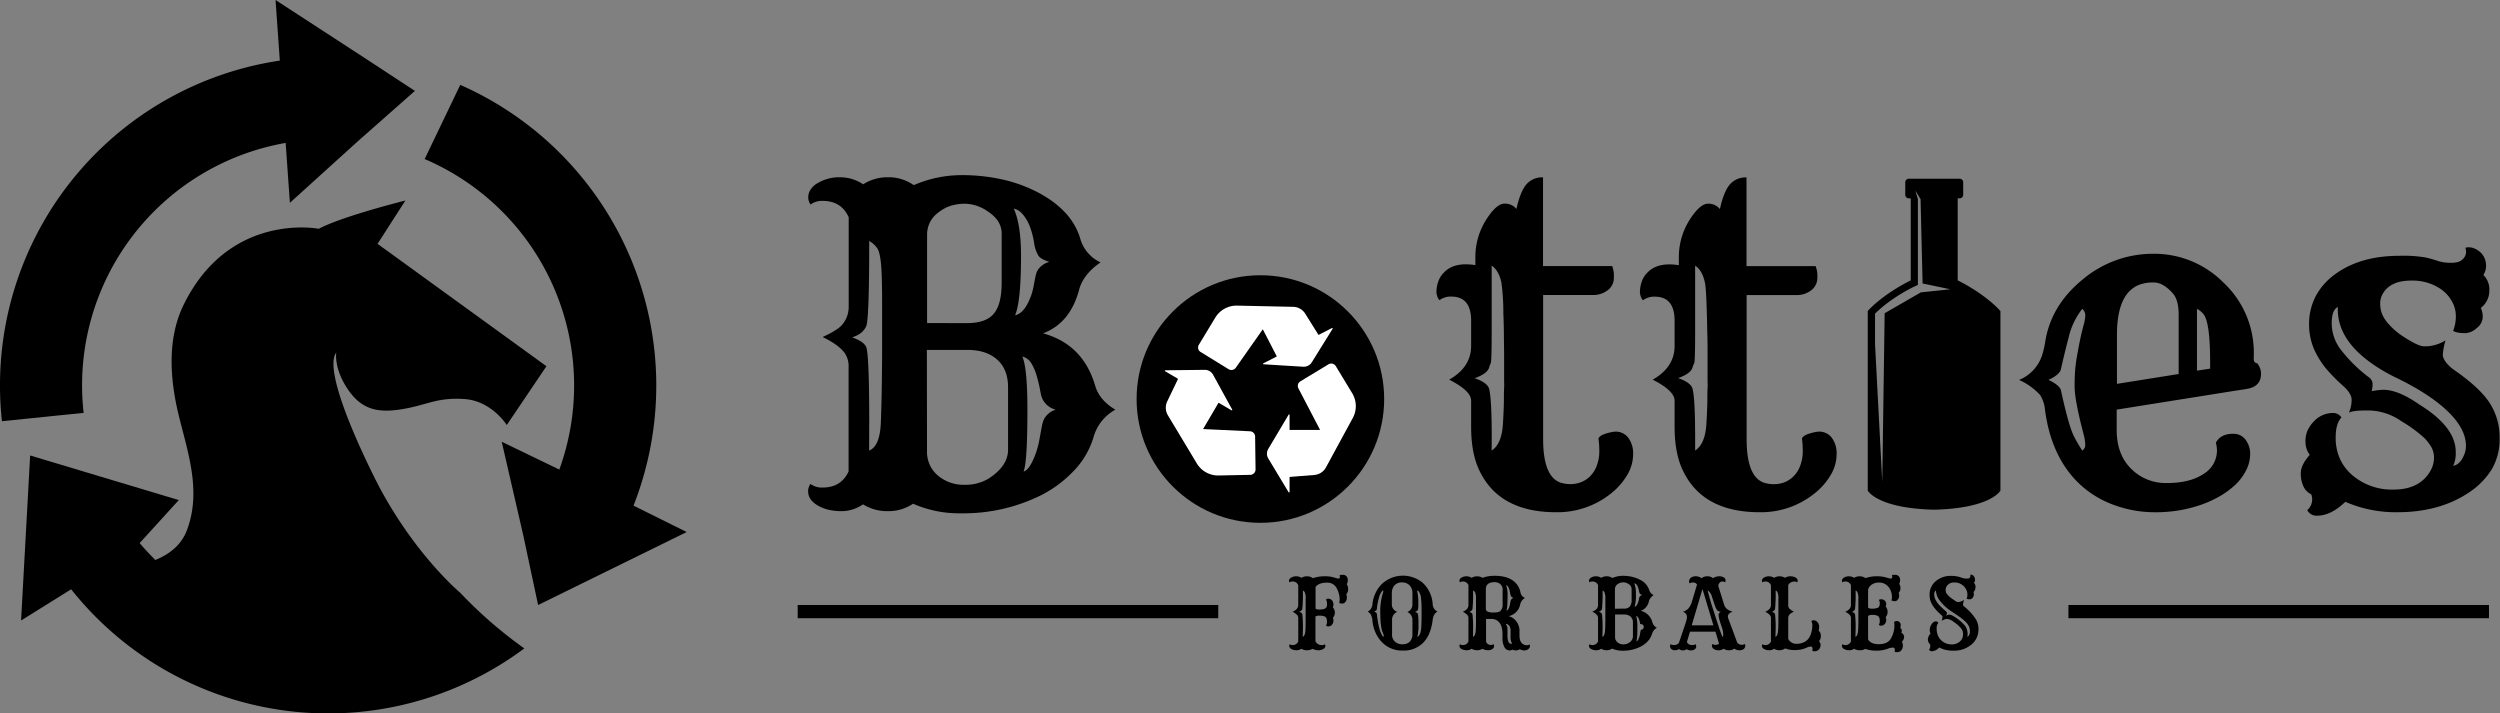 <svg id="Layer_1" data-name="Layer 1" xmlns="http://www.w3.org/2000/svg" viewBox="0 0 930.25 265.46"><rect x="0" y="0" width="930.25" height="265.46" fill="#808080" stroke="none"/><defs><style>.cls-1{fill:#fff;}</style></defs><title>Design</title><path d="M290.39,565.24,256,582.13l-20.89,10.26-5.54-26-8-34.75L243,542a91.63,91.63,0,0,0-50.1-115.55l13.24-27.6a122.24,122.24,0,0,1,64.47,156.57Z" transform="translate(-34.88 -367.27)"/><path d="M189.27,401.09l-21.12,18.64-25.4,23-1.58-22.28A91.55,91.55,0,0,0,66,520.9L35.61,524a118.25,118.25,0,0,1-.73-13.37A122.1,122.1,0,0,1,139,389.82l-1.59-22.55,33.82,22Z" transform="translate(-34.88 -367.27)"/><path d="M206.12,587.83S189.7,574.15,176,548.45c0,0-22-41.9-16-50,0,0-1,5.76,4.24,13.57s11.37,9,20.53,7.46,12.72-4.41,22.9-3.73,15.78,9.67,15.78,9.67l14.76-21.88L175.37,458l10.35-16.11s-23.24,5.76-32.23,10.51c0,0-33.25-6.53-50.3,28.33-6.19,12.66-5.06,27.76-1.81,41.07,3.44,14,8.44,28.09,3.16,42.48-2.08,5.69-6.38,9.1-11.85,11.36-2-2-4-4.1-5.84-6.3l14.56-16L72,544.52,46.1,536.75l-1.23,22.32-2.15,39.09,18.64-11.62a122.12,122.12,0,0,0,168.62,22A161.88,161.88,0,0,1,206.12,587.83Z" transform="translate(-34.88 -367.27)"/><rect x="296.82" y="225.12" width="156.49" height="4.92"/><rect x="769.66" y="225.12" width="156.49" height="4.92"/><path d="M763.34,471.6V441.07h.73a1.31,1.31,0,0,0,1.31-1.31v-4.68a1.31,1.31,0,0,0-1.31-1.31H745.14a1.31,1.31,0,0,0-1.31,1.31v4.68a1.31,1.31,0,0,0,1.31,1.31h.73V471.6s-9.67,4.58-16,11.37v66.84s3.38,6.58,24.6,7.12h.17c21.22-.54,24.6-7.12,24.6-7.12V483C773,476.18,763.34,471.6,763.34,471.6Zm-13.7,4.46-13.48,7.76-.89,62.72-2.69-51.19V484c5.85-5.91,14.34-10,14.43-10l1.52-.73V441.36l-.95-3.15,1.94,3.15.76,31.39,10.31,2.16Z" transform="translate(-34.88 -367.27)"/><circle cx="468.99" cy="148.48" r="46.06"/><path class="cls-1" d="M514.73,544.74v5.59a.2.2,0,0,1-.36.1l-7.56-12.55a3.5,3.5,0,0,1,0-3.59l7.56-12.71a.19.19,0,0,1,.36.1v5.58h11.36L518,511.75a2,2,0,0,1,.72-2.57l10.51-6.36a2,2,0,0,1,2.68.65L538,513.53a9.25,9.25,0,0,1,.25,9.28l-9.95,18.32A5.41,5.41,0,0,1,524,544Z" transform="translate(-34.88 -367.27)"/><path class="cls-1" d="M525.5,491.9l5-2.56a.19.19,0,0,1,.25.27L523,502.07a3.5,3.5,0,0,1-3.18,1.66l-14.76-.91a.19.19,0,0,1-.08-.36l5-2.56-5.21-10.1L494.7,504.13a2,2,0,0,1-2.62.54l-10.46-6.43a1.94,1.94,0,0,1-.65-2.67l6.11-10.11a9.28,9.28,0,0,1,8.14-4.47l20.84.45a5.43,5.43,0,0,1,4.5,2.56Z" transform="translate(-34.88 -367.27)"/><path class="cls-1" d="M473.24,508.24l-4.82-2.84a.19.19,0,0,1,.09-.35l14.65-.16a3.49,3.49,0,0,1,3.1,1.8l7.13,13a.19.19,0,0,1-.26.26l-4.82-2.83-5.76,9.8,17.5.83a2,2,0,0,1,1.86,1.93l.16,12.28a2,2,0,0,1-1.91,2l-11.82.24a9.26,9.26,0,0,1-8.12-4.48L469.45,521.8a5.45,5.45,0,0,1-.24-5.17Z" transform="translate(-34.88 -367.27)"/><path d="M365.28,557.47a17,17,0,0,1-9.26-2.53,14.28,14.28,0,0,1-7.48,2.53,22.16,22.16,0,0,1-5.66-.59,14.42,14.42,0,0,1-3.88-1.62q-3.4-2.06-3.41-5.15a4.51,4.51,0,0,1,.88-2.77,7,7,0,0,0,4.43,1.35q7,0,9.74-6V504a8.66,8.66,0,0,0-1.51-5.46q-2.37-3.09-8.15-5.86c3.53-1.63,5.86-3.06,7-4.27a10.22,10.22,0,0,0,2.7-6.89v-33.4q-2.7-6.1-9.74-6.1a7,7,0,0,0-4.43,1.35,4.48,4.48,0,0,1-.88-2.73,5,5,0,0,1,.92-2.89,7.59,7.59,0,0,1,2.49-2.3,15.72,15.72,0,0,1,8.35-2.22,15.37,15.37,0,0,1,8.67,2.62,16.69,16.69,0,0,1,9.18-2.62,16.27,16.27,0,0,1,9.66,2.93,44.59,44.59,0,0,1,17.49-3.72,68.9,68.9,0,0,1,15.87,1.7,53.94,53.94,0,0,1,12.95,4.79q12.58,6.66,15.67,17.26a13.8,13.8,0,0,0,7.52,8.71Q438,469.29,436.44,475,433.13,487.5,423,491.3q14.88,4.11,19.39,19.47,1.59,5.46,7.52,8.94a16.84,16.84,0,0,0-8.15,10.3,30.6,30.6,0,0,1-7.25,12.38,44.6,44.6,0,0,1-12.07,9.07,64.83,64.83,0,0,1-30,6.81,42.52,42.52,0,0,1-17.81-3.57A16.31,16.31,0,0,1,365.28,557.47Zm-7-22.56q4-1.5,4.36-10.37t.47-24.54q0-15.67,0-20.85c0-3.46-.06-6.24-.12-8.36q-.22-9.33-1.78-11.28a8.8,8.8,0,0,0-2.89-2.57q0,27.56-1,31.35-1.11,3.16-5.38,4.51c3.17,1.11,5,2.45,5.38,4q1,3.8,1,27.78Zm36.34-47.41q7,0,9.89-3.33,3.09-3.41,3.09-11.71V454.17q0-4.83-5.07-8.15a15.14,15.14,0,0,0-8.19-2.93,17.62,17.62,0,0,0-6.17.91,15.14,15.14,0,0,0-4.32,2.49,10,10,0,0,0-4,8v33Zm-14.8,47.73a11.39,11.39,0,0,0,4.19,9.1,14.69,14.69,0,0,0,9.66,3.33,16.67,16.67,0,0,0,9.18-2.38q7.13-4.66,7.13-10.68V511.4q0-7.2-4.67-10.84-4-3.09-10.37-3.09H379.77Zm32.29-90.32q2.7,6,2.69,17.57,0,17-2.21,22.09,3.31-.63,5.62-6.41a22.89,22.89,0,0,0,1.3-4.52c.29-1.58.53-2.81.72-3.68a7.37,7.37,0,0,1,.83-2.25,7.47,7.47,0,0,1,4.27-3q-3.16-1-4-2.22a12.07,12.07,0,0,1-1.66-4.91,32,32,0,0,0-1.5-5.81,16.49,16.49,0,0,0-1.9-3.68Q414.28,445.23,412.06,444.91Zm3.17,55q1.9,4.27,1.9,19.79,0,19.63-1.43,23,1.67-.32,3.41-4a30.81,30.81,0,0,0,2.45-7.68c.48-2.63.81-4.43,1-5.38a10,10,0,0,1,.83-2.53,7.29,7.29,0,0,1,4.28-3.41,7.43,7.43,0,0,1-5.58-6,59.27,59.27,0,0,0-1.63-7,18.25,18.25,0,0,0-1.66-3.88A5.55,5.55,0,0,0,415.23,499.92Z" transform="translate(-34.88 -367.27)"/><path d="M626.74,544.29a10.76,10.76,0,0,0,2.37-3.95,14.84,14.84,0,0,0,.87-5.07,33.27,33.27,0,0,0-.32-4.87c.37-.79,1.38-1.41,3-1.86a15.79,15.79,0,0,1,3.25-.67,5.92,5.92,0,0,1,4.83,2.25,9.74,9.74,0,0,1,1.82,6.26,15.07,15.07,0,0,1-2.34,7.87,24.93,24.93,0,0,1-6.21,6.89,31.74,31.74,0,0,1-20.11,6.73q-21.84,0-29-16.54-2.61-6.11-2.61-15.28v-9.66q0-3.72-8.16-7.84,8.16-4.67,8.16-12.58v-9.34q0-9-7.36-9a7,7,0,0,0-4.44,1.35,5.21,5.21,0,0,1-1.11-3.13,12.11,12.11,0,0,1,.6-3.56,8.66,8.66,0,0,1,2.1-3.52q3.79-4.12,11.79-2.85v-2.54a25.87,25.87,0,0,1,4.2-14.64q3.72-5.7,6.61-5.7a5.41,5.41,0,0,1,4.47,2q1.35-6.25,3.56-9a7.66,7.66,0,0,1,6.33-2.77v33h25.73a10.29,10.29,0,0,1,.63,4.24,5.71,5.71,0,0,1-2.29,4.75,8.76,8.76,0,0,1-5.54,1.78H609.08v53.59q0,13.77,6.26,16.15a11.89,11.89,0,0,0,3.92.63,11.08,11.08,0,0,0,4-.75A9.63,9.63,0,0,0,626.74,544.29Zm-36.81-9.38q3.72-2.37,4.19-9.89.32-5.38.36-8.39c0-2,0-3.63.08-4.87s0-2.2,0-2.89V505.7c0-1.53,0-3.49,0-5.89s-.06-5-.08-7.84-.09-5.53-.2-8.11a86.63,86.63,0,0,0-.71-11.4q-1-4.59-3.64-6.34v24.7q0,11-.36,11.64A6.52,6.52,0,0,0,589,504c-.48,1.59-2.27,2.9-5.39,4,3.17,1.11,5,2.45,5.39,4q.94,3.8.95,17.81Z" transform="translate(-34.88 -367.27)"/><path d="M702.45,544.29a10.76,10.76,0,0,0,2.37-3.95,14.84,14.84,0,0,0,.87-5.07,34.79,34.79,0,0,0-.31-4.87q.55-1.18,3-1.86a15.79,15.79,0,0,1,3.25-.67,5.91,5.91,0,0,1,4.83,2.25,9.74,9.74,0,0,1,1.82,6.26,15.07,15.07,0,0,1-2.34,7.87,24.77,24.77,0,0,1-6.21,6.89,31.72,31.72,0,0,1-20.11,6.73q-21.84,0-29-16.54Q658,535.22,658,526.05v-9.66q0-3.72-8.15-7.84Q658,503.89,658,496v-9.34q0-9-7.36-9a7,7,0,0,0-4.44,1.35,5.19,5.19,0,0,1-1.1-3.13,12.08,12.08,0,0,1,.59-3.56,8.66,8.66,0,0,1,2.1-3.52q3.79-4.12,11.79-2.85v-2.54a25.87,25.87,0,0,1,4.2-14.64q3.72-5.7,6.61-5.7a5.41,5.41,0,0,1,4.47,2q1.35-6.25,3.56-9a7.67,7.67,0,0,1,6.34-2.77v33h25.72a10.26,10.26,0,0,1,.64,4.24,5.72,5.72,0,0,1-2.3,4.75,8.76,8.76,0,0,1-5.54,1.78H684.8v53.59q0,13.77,6.25,16.15a11.89,11.89,0,0,0,3.92.63,11,11,0,0,0,4-.75A9.63,9.63,0,0,0,702.45,544.29Zm-36.81-9.38q3.72-2.37,4.19-9.89.31-5.38.36-8.39c0-2,0-3.63.08-4.87s0-2.2,0-2.89V505.7c0-1.53,0-3.49,0-5.89s0-5-.08-7.84-.09-5.53-.2-8.11q-.24-9.35-.71-11.4c-.63-3.06-1.85-5.17-3.64-6.34v24.7q0,11-.36,11.64a7,7,0,0,0-.59,1.5c-.48,1.59-2.27,2.9-5.38,4,3.16,1.11,5,2.45,5.38,4q.94,3.8.95,17.81Z" transform="translate(-34.88 -367.27)"/><path d="M859.41,532q1.74-3.32,6.41-3.32a5.57,5.57,0,0,1,4.91,2.61,8.64,8.64,0,0,1,1.43,5,13.34,13.34,0,0,1-1.51,6,19.42,19.42,0,0,1-4.11,5.46,31.56,31.56,0,0,1-6,4.35,40.85,40.85,0,0,1-7.16,3.17,51.34,51.34,0,0,1-16.31,2.61,44.38,44.38,0,0,1-15.87-2.81,37.25,37.25,0,0,1-12.71-7.88q-10.37-10-12.66-27.39a12.38,12.38,0,0,0-1.82-5.54,23.46,23.46,0,0,0-7.84-5.62,14.9,14.9,0,0,0,8.79-9.89,37.76,37.76,0,0,0,.87-3.8q2-13.94,14.09-23.75a40.57,40.57,0,0,1,26.2-9.5,36.27,36.27,0,0,1,26,10.61,35.71,35.71,0,0,1,11.4,26.83c0,.37,0,.74,0,1.11a4.34,4.34,0,0,0,0,1,1.34,1.34,0,0,0,1.27,1.19,6.18,6.18,0,0,1,1.42,3.88c0,3.16-1.69,5-5.06,5.62q-1.28.24-4,.63l-44.65,7.12v7.6q0,9.2,5.54,14.57A18.07,18.07,0,0,0,841.36,547q8.48,0,13.62-3.48a10.13,10.13,0,0,0,4.83-8.71A12.16,12.16,0,0,0,859.41,532Zm-49.71,2.93a2.5,2.5,0,0,0,1.11-2,17.91,17.91,0,0,0-.72-4.43q-3.24-12.42-3.24-17.29a67.6,67.6,0,0,1,.32-7.6q.32-2.73.87-5.51.94-5.37,2.05-9.5a17.45,17.45,0,0,0,.72-3.64,3.31,3.31,0,0,0-1.11-2.77,26.85,26.85,0,0,0-5.07,10.61q-1.74,6.65-2.85,11.72-.39,2.13-4.67,4.11,4.27,2,4.67,4,2.93,13.38,4.83,17A47.79,47.79,0,0,0,809.7,534.91Zm35.86-28.49V484.25q0-5.22-2.06-7.68-3.64-4.19-7.2-4.19a14.34,14.34,0,0,0-5.94,1.07,10.62,10.62,0,0,0-4.12,3.36q-3.63,4.83-3.64,15v18.29Zm11.71-2V502q0-14.72-2.45-17.81a7.39,7.39,0,0,0-2.45-2v23Z" transform="translate(-34.88 -367.27)"/><path d="M907.58,554q-5.39,5.14-10.37,5.15a3.85,3.85,0,0,1-3.8-2.06,5.28,5.28,0,0,0,1.82-3.64,5.54,5.54,0,0,0-.56-2.77l-1-1.82,1.27,2.37a6.09,6.09,0,0,1-2.93-2.93,11.09,11.09,0,0,1-1-5q0-3,3.33-6.77a8.25,8.25,0,0,1-1.59-4.91,9.85,9.85,0,0,1,.91-4.47,12.72,12.72,0,0,1,2.34-3.21,9.69,9.69,0,0,1,6.73-3,3.71,3.71,0,0,1,3.4,1.66c-1.42,1.54-2.14,4-2.14,7.25a19,19,0,0,0,1.71,8.43,17.83,17.83,0,0,0,4.63,5.94,22.72,22.72,0,0,0,15.2,5.22q10,0,13.93-7.36a9.91,9.91,0,0,0,1.11-4.47,8,8,0,0,0-1-4,17.18,17.18,0,0,0-2.69-3.45,50.48,50.48,0,0,0-8.47-6.17A21.79,21.79,0,0,0,915.41,520c-3.22,0-5.38.27-6.49.79a11.76,11.76,0,0,0,1-4.75q0-2.37-3.17-5.18a64.28,64.28,0,0,1-5.66-5.66,29.9,29.9,0,0,1-4-5.7,23,23,0,0,1-3-11.4,22.15,22.15,0,0,1,2.49-10.65,23.87,23.87,0,0,1,7-8q9.42-7,24.14-7a48.86,48.86,0,0,1,9.78.64,43.62,43.62,0,0,1,4.23,1.18,15.11,15.11,0,0,0,5.23.79c2.06,0,3.49-.44,4.31-1.34a3.88,3.88,0,0,0,1.23-2.49,5.28,5.28,0,0,0-.24-1.79,5.08,5.08,0,0,1,1.43-.15,5.37,5.37,0,0,1,2.17.55,7.31,7.31,0,0,1,2.18,1.5,6.77,6.77,0,0,1,1.9,4.56,6.09,6.09,0,0,1-1,3.68,7.58,7.58,0,0,1,2.22,5.85,8,8,0,0,1-3.17,6.42,7.79,7.79,0,0,1,.71,3.48,5.34,5.34,0,0,1-2.21,4,6.68,6.68,0,0,1-4.2,1.9q-3.4,0-4.59-.87a14.63,14.63,0,0,0,1-5.5,11,11,0,0,0-1.59-5.67,13.37,13.37,0,0,0-4-4.35,18.79,18.79,0,0,0-10.93-3.17q-8,0-10.76,5.07a7.07,7.07,0,0,0-.87,3.45,10.78,10.78,0,0,0,.51,3.4,11.14,11.14,0,0,0,1.7,3.13,25.53,25.53,0,0,0,6.49,5.85q5.48,3.57,7.6,3.57a14.32,14.32,0,0,0,8-2.22,26.27,26.27,0,0,0-1,5.3q0,2.3,3.64,5.31,10.22,7,13.93,12.9a23.36,23.36,0,0,1,3.56,12.66A22.05,22.05,0,0,1,962,542a28.43,28.43,0,0,1-8.39,8.51q-11,7.37-26.68,7.36A47.06,47.06,0,0,1,907.58,554Zm-2.78-72.51q-2.29,1.11-2.29,6.14a16.23,16.23,0,0,0,3.24,9.57,55.61,55.61,0,0,0,10.3,10.25,3.42,3.42,0,0,1,1.66,2.46,11.05,11.05,0,0,1-.32,2.93,26.34,26.34,0,0,1,3.33-.48q5.78-.56,14.32,5.39,13.62,8.38,13.62,17.65a11.26,11.26,0,0,1-.95,5.22q2.85-.55,4.35-4.83a8.47,8.47,0,0,0,.4-2.61q0-6.4-6.93-13t-19.91-12.78Q904.1,496.43,904.8,481.48Z" transform="translate(-34.88 -367.27)"/><path d="M523.3,608.69a4.05,4.05,0,0,1-2.1.54,3.84,3.84,0,0,1-2.07-.56,3.22,3.22,0,0,1-1.66.56,4.84,4.84,0,0,1-1.25-.13,3,3,0,0,1-.84-.36,1.32,1.32,0,0,1-.77-1.14,1,1,0,0,1,.19-.61,1.55,1.55,0,0,0,1,.3,2.17,2.17,0,0,0,2.16-1.34v-8.58a1.8,1.8,0,0,0-.32-1.17,5.5,5.5,0,0,0-1.82-1.28,4.62,4.62,0,0,0,1.54-1,2.26,2.26,0,0,0,.6-1.54V585a2.17,2.17,0,0,0-2.16-1.35,1.76,1.76,0,0,0-1.1.3,1,1,0,0,1-.19-.61,1.06,1.06,0,0,1,.22-.64,1.78,1.78,0,0,1,.6-.5,3.59,3.59,0,0,1,1.88-.49,3.5,3.5,0,0,1,1.94.57,3.85,3.85,0,0,1,2.09-.57,3.55,3.55,0,0,1,2.15.7,13.57,13.57,0,0,1,4.62-.7,10.3,10.3,0,0,1,2.91.35l1.51.42a2.58,2.58,0,0,0,.54.07c.33,0,.49-.24.49-.7a2.54,2.54,0,0,0-.12-.6,7.08,7.08,0,0,1,1.24-.09,1.81,1.81,0,0,1,1.28.5,1.93,1.93,0,0,1,.53,1.47,2.48,2.48,0,0,1-.39,1.5,3.4,3.4,0,0,1,.53,1.89,2.77,2.77,0,0,1-.7,1.88,3,3,0,0,1,.22,1.13,3,3,0,0,1-.15,1,2.38,2.38,0,0,1-.41.74,1.46,1.46,0,0,1-1.17.6,2.43,2.43,0,0,1-1.17-.3,2.62,2.62,0,0,0,.22-1.13,8.33,8.33,0,0,0-.06-1.1,9.07,9.07,0,0,0-.18-.94,8.7,8.7,0,0,0-.82-2.17,3.85,3.85,0,0,0-3.63-2.16c-2,0-3.47.53-4.28,1.59v8.1a2.15,2.15,0,0,0,1,.31h.77l.59-.06a3.24,3.24,0,0,0,1.14-.28,1.56,1.56,0,0,0,.76-1.58,3.74,3.74,0,0,0-.37-1.85,1.33,1.33,0,0,1,.87-.25,1.77,1.77,0,0,1,1.7,1.21,2.28,2.28,0,0,1,.2.92,3.31,3.31,0,0,1-.21,1.08,3,3,0,0,1,0,3.91,3.21,3.21,0,0,1,.21,1.07,2.21,2.21,0,0,1-.2.92,2.09,2.09,0,0,1-.47.71,1.81,1.81,0,0,1-1.23.49,1.5,1.5,0,0,1-.87-.28,2.8,2.8,0,0,0,.37-1.44c0-1.09-.3-1.76-.9-2a5,5,0,0,0-1.79-.29,3.36,3.36,0,0,0-1.61.31v9.25a2.53,2.53,0,0,0,2.51,1.39,1.55,1.55,0,0,0,1-.3,1,1,0,0,1,.19.6,1.08,1.08,0,0,1-.2.64,1.58,1.58,0,0,1-.57.51,3.44,3.44,0,0,1-1.88.49A4.42,4.42,0,0,1,523.3,608.69Zm-3.68-4.45c.58-.22.91-1,1-2.3s.09-3.12.09-5.43,0-3.85,0-4.61,0-1.39,0-1.85a5.36,5.36,0,0,0-.39-2.5,2,2,0,0,0-.64-.57,56,56,0,0,1-.21,6.94,1.67,1.67,0,0,1-1.19,1c.7.24,1.1.54,1.19.89a45.44,45.44,0,0,1,.21,6.15Z" transform="translate(-34.88 -367.27)"/><path d="M546.71,602.66a14.35,14.35,0,0,1-1.11-4A7.1,7.1,0,0,0,545,596a2.71,2.71,0,0,0-1.21-1.11,3.44,3.44,0,0,0,1.79-3,12.59,12.59,0,0,1,1.24-4.17,11.33,11.33,0,0,1,2.45-3.33,11.51,11.51,0,0,1,15.06-.21,11.82,11.82,0,0,1,3.65,7.85,3.21,3.21,0,0,0,1.79,2.82c-1,.5-1.62,1.56-1.81,3.19a18.36,18.36,0,0,1-1.1,4.55,11.58,11.58,0,0,1-2.21,3.63,10.13,10.13,0,0,1-7.81,3.12,10.28,10.28,0,0,1-7.73-3.12A12.11,12.11,0,0,1,546.71,602.66Zm2.8,1.58a.38.38,0,0,0,.26-.37,3.34,3.34,0,0,0-.37-1.21q-.92-2.11-.92-7.74a21.59,21.59,0,0,1,1-7,2.72,2.72,0,0,0,.12-.66.3.3,0,0,0-.23-.3,6.84,6.84,0,0,0-1.17,2,25.37,25.37,0,0,0-1,5c0,.3-.38.59-1,.86.65.29,1,.59,1,.89q.63,5.43,1.62,7.25A6.6,6.6,0,0,0,549.51,604.24Zm5.29-9.32a3.14,3.14,0,0,0-1.93,3v5.2a3.44,3.44,0,0,0,2.37,3.66,4.75,4.75,0,0,0,3,0,3.34,3.34,0,0,0,1.2-.73,3.9,3.9,0,0,0,1-2.93V598a3.15,3.15,0,0,0-1.89-3,2.94,2.94,0,0,0,1.89-2.82v-4.19a4,4,0,0,0-1.14-3,3.7,3.7,0,0,0-2.65-1,3.48,3.48,0,0,0-3.57,2.24,4.86,4.86,0,0,0-.3,1.79v4.19A2.88,2.88,0,0,0,554.8,594.92Zm7.34-7.94a17.89,17.89,0,0,1,.49,5.06,6.89,6.89,0,0,1-.17,2.23,2.36,2.36,0,0,1-.35.31,3,3,0,0,1-.69.34c.7.31,1.07.62,1.11.91.11,1.14.17,2.13.17,3s0,1.5,0,2-.06,1-.11,1.41a10,10,0,0,1-.35,2c.91-.28,1.42-1.63,1.52-4q.09-2,.09-4.53c0-1.66,0-2.91-.05-3.75s-.09-1.52-.16-2.06a4.65,4.65,0,0,0-.87-2.57A1.13,1.13,0,0,0,562.14,587Z" transform="translate(-34.88 -367.27)"/><path d="M586.53,608.67a4,4,0,0,1-4.07,0,3.16,3.16,0,0,1-1.65.56,4.79,4.79,0,0,1-1.25-.13,3.23,3.23,0,0,1-.86-.36,1.33,1.33,0,0,1-.76-1.14,1,1,0,0,1,.2-.61,1.53,1.53,0,0,0,1,.3,2.15,2.15,0,0,0,2.15-1.34v-8.56a1.78,1.78,0,0,0-.33-1.19,5.28,5.28,0,0,0-1.8-1.28,4.73,4.73,0,0,0,1.54-1,2.3,2.3,0,0,0,.59-1.54V585a2.15,2.15,0,0,0-2.15-1.35,1.53,1.53,0,0,0-1,.3,1,1,0,0,1-.2-.61,1.11,1.11,0,0,1,.21-.64,1.68,1.68,0,0,1,.55-.5,3.46,3.46,0,0,1,1.85-.49,3.42,3.42,0,0,1,1.91.57,3.92,3.92,0,0,1,4.07,0,12.29,12.29,0,0,1,4.39-.75,16,16,0,0,1,4,.44,9.22,9.22,0,0,1,2.8,1.24,7,7,0,0,1,2.94,4.54,2.65,2.65,0,0,0,1.67,2,3.72,3.72,0,0,0-1.79,2.45,5.51,5.51,0,0,1-4.29,4.33,5.24,5.24,0,0,1,2.89,2,5.75,5.75,0,0,1,1.15,3.59v1.75c0,1.68.55,2.77,1.63,3.26a2.57,2.57,0,0,0,1.07.23,1.54,1.54,0,0,0,1-.3,1,1,0,0,1,.19.6,1.21,1.21,0,0,1-.18.64,1.52,1.52,0,0,1-.47.51,2.31,2.31,0,0,1-1.47.49,3.27,3.27,0,0,1-1.65-.46,2.81,2.81,0,0,1-2.75.16,2,2,0,0,1-1,.3,2.44,2.44,0,0,1-1-.24,2.48,2.48,0,0,1-.88-.81,6.68,6.68,0,0,1-.82-3.72v-1.29q0-4-2.32-5.26a3.79,3.79,0,0,0-1.8-.4h-2V606a1.79,1.79,0,0,0,1.8,1.25,1.58,1.58,0,0,0,1-.3,1.34,1.34,0,0,1,.19.77,1.37,1.37,0,0,1-.55,1,2.47,2.47,0,0,1-1.66.48A3.54,3.54,0,0,1,586.53,608.67ZM583,604.24c.58-.22.9-1,1-2.3s.1-3.12.1-5.43,0-3.85,0-4.61,0-1.39,0-1.85a5.45,5.45,0,0,0-.4-2.5A2,2,0,0,0,583,587a58.37,58.37,0,0,1-.21,6.94,1.7,1.7,0,0,1-1.2,1c.7.24,1.1.54,1.2.89A47.39,47.39,0,0,1,583,602Zm8.12-20.36q-3.36,0-3.36,2.61v7.17a1.21,1.21,0,0,0,.72,1.22,5.23,5.23,0,0,0,2,.3,8,8,0,0,0,1.88-.15,2.16,2.16,0,0,0,.92-.52A3.39,3.39,0,0,0,594,592v-5.11a2.64,2.64,0,0,0-1.82-2.81A3.33,3.33,0,0,0,591.08,583.88Zm4,15.56a2.77,2.77,0,0,1,.7,1.92v2.32c0,1.94.39,3,1.16,3.1a1.56,1.56,0,0,0,.61,0,3.75,3.75,0,0,1-.63-2.07v-2.45a3.76,3.76,0,0,0-.38-2C596.05,599.62,595.57,599.34,595,599.44Zm.18-14.44a10.48,10.48,0,0,1,.54,3.93c0,3.09-.14,4.94-.44,5.55.65-.13,1.11-1,1.39-2.58l.14-.71a1.69,1.69,0,0,1,1.12-1.46,1.58,1.58,0,0,1-.88-.54,4.4,4.4,0,0,1-.37-1.25,11.09,11.09,0,0,0-.35-1.43,4.28,4.28,0,0,0-.36-.86A1.25,1.25,0,0,0,595.22,585Z" transform="translate(-34.88 -367.27)"/><path d="M632.68,609.23a3.82,3.82,0,0,1-2-.56,3.19,3.19,0,0,1-1.65.56,4.92,4.92,0,0,1-1.26-.13,3.53,3.53,0,0,1-.86-.36,1.32,1.32,0,0,1-.75-1.14,1,1,0,0,1,.19-.61,1.57,1.57,0,0,0,1,.3,2.17,2.17,0,0,0,2.16-1.34v-8.56a1.92,1.92,0,0,0-.33-1.21,5,5,0,0,0-1.81-1.3,5.11,5.11,0,0,0,1.54-.94,2.28,2.28,0,0,0,.6-1.53V585a2.17,2.17,0,0,0-2.16-1.35,1.57,1.57,0,0,0-1,.3,1,1,0,0,1-.19-.61,1.18,1.18,0,0,1,.2-.64,1.9,1.9,0,0,1,.55-.5,3.48,3.48,0,0,1,1.85-.49,3.43,3.43,0,0,1,1.92.57,3.75,3.75,0,0,1,2-.57,3.61,3.61,0,0,1,2.14.64,10,10,0,0,1,3.87-.82,15.16,15.16,0,0,1,3.51.38,11.61,11.61,0,0,1,2.87,1.06,6.43,6.43,0,0,1,3.47,3.82,3,3,0,0,0,1.66,1.92,4.06,4.06,0,0,0-1.75,2.25,4.85,4.85,0,0,1-3,3.6,5.89,5.89,0,0,1,4.29,4.31,3.4,3.4,0,0,0,1.67,2,3.77,3.77,0,0,0-1.81,2.28,6.65,6.65,0,0,1-1.6,2.74,9.82,9.82,0,0,1-2.67,2,14.42,14.42,0,0,1-6.64,1.51,9.49,9.49,0,0,1-3.94-.79A3.62,3.62,0,0,1,632.68,609.23Zm-1.56-5c.59-.22.91-1,1-2.3s.11-3.12.11-5.43,0-3.85,0-4.61,0-1.39,0-1.85a5.45,5.45,0,0,0-.4-2.5,2,2,0,0,0-.64-.57,56,56,0,0,1-.21,6.94,1.67,1.67,0,0,1-1.19,1c.7.24,1.1.54,1.19.89a45.44,45.44,0,0,1,.21,6.15Zm8-10.5a2.79,2.79,0,0,0,2.19-.73,3.83,3.83,0,0,0,.69-2.59v-4a2.15,2.15,0,0,0-1.13-1.81,3.32,3.32,0,0,0-1.81-.64,3.85,3.85,0,0,0-1.37.2,3.33,3.33,0,0,0-1,.55,2.21,2.21,0,0,0-.89,1.77v7.3Zm-3.27,10.57a2.52,2.52,0,0,0,.92,2,3.28,3.28,0,0,0,2.14.74,3.67,3.67,0,0,0,2-.53,2.88,2.88,0,0,0,1.58-2.36V599a2.86,2.86,0,0,0-1-2.4,3.68,3.68,0,0,0-2.3-.68h-3.34Zm7.14-20a9.82,9.82,0,0,1,.6,3.89,15,15,0,0,1-.49,4.89c.49-.1.9-.57,1.24-1.42a4.79,4.79,0,0,0,.29-1l.16-.82a1.73,1.73,0,0,1,.18-.5,1.66,1.66,0,0,1,1-.66,1.75,1.75,0,0,1-.88-.49,2.67,2.67,0,0,1-.36-1.09,7.87,7.87,0,0,0-.34-1.29A3.79,3.79,0,0,0,644,585,1.45,1.45,0,0,0,643,584.32Zm.71,12.17a13.81,13.81,0,0,1,.42,4.38,21.32,21.32,0,0,1-.32,5.1c.24-.05.5-.34.75-.89a7,7,0,0,0,.55-1.7c.1-.59.17-1,.22-1.19a2.17,2.17,0,0,1,.18-.56,1.06,1.06,0,1,0-.29-2.09,12,12,0,0,0-.36-1.54,4.23,4.23,0,0,0-.37-.86A1.23,1.23,0,0,0,643.74,596.49Z" transform="translate(-34.88 -367.27)"/><path d="M659.63,608.76a2.51,2.51,0,0,1-1.48.47,1.94,1.94,0,0,1-1.33-.43,1.25,1.25,0,0,1-.5-1,1.47,1.47,0,0,1,.17-.82,2.44,2.44,0,0,0,1.25.3,2.34,2.34,0,0,0,1.12-.21,2.65,2.65,0,0,0,.73-.55l2.49-7.37.35-1.21a3.46,3.46,0,0,0,.16-1,1.93,1.93,0,0,0-1.51-2,5.2,5.2,0,0,0,1.95-1.14,6.9,6.9,0,0,0,1.38-2.54l1.93-6.47A1.65,1.65,0,0,0,665,584a3.16,3.16,0,0,0-1.43.33,1.39,1.39,0,0,1-.18-.71,1.71,1.71,0,0,1,.17-.74,2,2,0,0,1,.46-.61,2.85,2.85,0,0,1,1.9-.56,3.09,3.09,0,0,1,2.08.73,3.26,3.26,0,0,1,2.18-.73,3,3,0,0,1,2.08.7,4.2,4.2,0,0,1,2.28-.7,3.16,3.16,0,0,1,1.79.43,1.37,1.37,0,0,1,.64,1.19,1,1,0,0,1-.21.62,1.54,1.54,0,0,0-1-.3c-.78,0-1.29.53-1.52,1.59l2.24,7.17a3.5,3.5,0,0,0,2.1,2.1c.32.14.64.27,1,.39-1.17.38-1.75,1-1.75,1.73a1.86,1.86,0,0,0,.14.77l3.34,9a2.22,2.22,0,0,0,1.56.81,2.15,2.15,0,0,0,1.23-.3.61.61,0,0,1,.19.53,2.08,2.08,0,0,1-.12.71,1.53,1.53,0,0,1-.39.57,2.35,2.35,0,0,1-1.64.52,3.1,3.1,0,0,1-1.9-.6,3.63,3.63,0,0,1-2,.6,3.33,3.33,0,0,1-2-.58,3,3,0,0,1-1.85.58,3.21,3.21,0,0,1-1.77-.45,1.5,1.5,0,0,1-.74-1.27c0-.32.07-.53.2-.61a1.75,1.75,0,0,0,1,.3,2,2,0,0,0,1.45-.42l-1.33-4.47h-9.48l-1.15,3.87a2.07,2.07,0,0,0,1.74,1.11,3.09,3.09,0,0,0,1.53-.3,1.65,1.65,0,0,1,.2.87,1.22,1.22,0,0,1-.55,1,2.28,2.28,0,0,1-1.4.41,3,3,0,0,1-1.58-.44,2.48,2.48,0,0,1-1.44.44A2.14,2.14,0,0,1,659.63,608.76Zm12.8-8.81-4.06-13.51-4,13.51Zm3.35,4.29c.21,0,.31-.24.31-.7a8,8,0,0,0-.36-2.39l-.67-2a14.39,14.39,0,0,1-.7-2.9,1.22,1.22,0,0,1,.86-1.3q-1.22-.24-1.47-.75c-.09-.14-.15-.25-.2-.34a1.3,1.3,0,0,1-.16-.29,4.5,4.5,0,0,1-.19-.42l-.28-.76-1.08-3.27a3.89,3.89,0,0,0-1.14-1.86.89.89,0,0,0-.42-.23q1.17,4.24,1.54,5.43,2.53,7.82,3,9.27Z" transform="translate(-34.88 -367.27)"/><path d="M697.07,609.23a3.8,3.8,0,0,1-2.05-.56,3.22,3.22,0,0,1-1.66.56,4.84,4.84,0,0,1-1.25-.13,3.37,3.37,0,0,1-.86-.36,1.32,1.32,0,0,1-.75-1.14,1,1,0,0,1,.19-.61,1.57,1.57,0,0,0,1,.3,2.17,2.17,0,0,0,2.16-1.34v-8.56a1.73,1.73,0,0,0-.34-1.19,5.28,5.28,0,0,0-1.8-1.28,4.62,4.62,0,0,0,1.54-1,2.26,2.26,0,0,0,.6-1.54V585a2.17,2.17,0,0,0-2.16-1.35,1.57,1.57,0,0,0-1,.3,1,1,0,0,1-.19-.61,1.18,1.18,0,0,1,.2-.64,1.78,1.78,0,0,1,.55-.5,3.62,3.62,0,0,1,3.77.08,3.9,3.9,0,0,1,4.06,0,3.64,3.64,0,0,1,1.79-.57,5.1,5.1,0,0,1,1.3.13,2.73,2.73,0,0,1,.85.36,1.31,1.31,0,0,1,.76,1.13,1,1,0,0,1-.2.62,1.62,1.62,0,0,0-1-.3,2.74,2.74,0,0,0-1.3.34,2.13,2.13,0,0,0-1,1v7.37a1.94,1.94,0,0,0,.37,1.28,5,5,0,0,0,1.77,1.23,5.93,5.93,0,0,0-1.63,1,2.23,2.23,0,0,0-.51,1.44V605a3.37,3.37,0,0,0,2.89,1.84q4.3,0,5.52-3.64a9.43,9.43,0,0,0,.55-3,3.08,3.08,0,0,0-.37-1.8,1.29,1.29,0,0,1,.83-.33,1.94,1.94,0,0,1,.8.17,2.06,2.06,0,0,1,.66.53,2.53,2.53,0,0,1,.62,1.7,5.83,5.83,0,0,1-.16,1.51,2.26,2.26,0,0,1,.8,1.87,2.77,2.77,0,0,1-.68,2,2.24,2.24,0,0,1,.58,1.33,2.88,2.88,0,0,1-.17,1,2.45,2.45,0,0,1-.46.76,2.13,2.13,0,0,1-1.6.68,1.85,1.85,0,0,1-.84-.19,4,4,0,0,0,.07-.77c0-.54-.24-.81-.73-.81a4,4,0,0,0-1.51.44,10,10,0,0,1-4.23.86,9,9,0,0,1-3.7-.61A3.62,3.62,0,0,1,697.07,609.23Zm-1.56-5c.58-.22.9-1,1-2.3s.11-3.12.11-5.43,0-3.85,0-4.61,0-1.39,0-1.85a5.36,5.36,0,0,0-.39-2.5,2,2,0,0,0-.64-.57,56,56,0,0,1-.21,6.94,1.69,1.69,0,0,1-1.19,1c.7.24,1.1.54,1.19.89a45.44,45.44,0,0,1,.21,6.15Z" transform="translate(-34.88 -367.27)"/><path d="M726.84,609.23a3.77,3.77,0,0,1-2.05-.56,3.22,3.22,0,0,1-1.66.56,4.84,4.84,0,0,1-1.25-.13,3.23,3.23,0,0,1-.86-.36,1.32,1.32,0,0,1-.75-1.14,1,1,0,0,1,.19-.61,1.55,1.55,0,0,0,1,.3,2.15,2.15,0,0,0,2.15-1.34v-8.56a1.78,1.78,0,0,0-.33-1.19,5.28,5.28,0,0,0-1.8-1.28,4.62,4.62,0,0,0,1.54-1,2.25,2.25,0,0,0,.59-1.54V585a2.15,2.15,0,0,0-2.15-1.35,1.55,1.55,0,0,0-1,.3,1,1,0,0,1-.19-.61,1.1,1.1,0,0,1,.2-.64,1.78,1.78,0,0,1,.55-.5,3.62,3.62,0,0,1,3.77.08,3.82,3.82,0,0,1,2.08-.57,3.59,3.59,0,0,1,2.14.68,12.3,12.3,0,0,1,4.29-.68,11.51,11.51,0,0,1,3.08.35l1.56.42a2.67,2.67,0,0,0,.55.07c.32,0,.49-.24.49-.7a2.23,2.23,0,0,0-.13-.6,7.21,7.21,0,0,1,1.25-.09,1.81,1.81,0,0,1,1.28.5,1.88,1.88,0,0,1,.52,1.44,2.28,2.28,0,0,1-.33,1.37,3,3,0,0,1,.47,1.71,2.31,2.31,0,0,1-.68,1.69,2.75,2.75,0,0,1,.21,1,2.46,2.46,0,0,1-.17.91,2.57,2.57,0,0,1-.41.69,1.41,1.41,0,0,1-1,.51,2.81,2.81,0,0,1-1.33-.32,2.85,2.85,0,0,0,.21-1.24,6,6,0,0,0-1-3.38,4.41,4.41,0,0,0-3.94-2,4.61,4.61,0,0,0-2.41.65A3.46,3.46,0,0,0,730,586.6v6.78a2.23,2.23,0,0,0,1.15.38l.81,0a3.6,3.6,0,0,0,.55-.07,4.13,4.13,0,0,0,1.1-.28c.49-.23.74-.8.74-1.71a1.76,1.76,0,0,0-.37-1.19,1.42,1.42,0,0,1,.87-.25,1.78,1.78,0,0,1,1.7,1,1.4,1.4,0,0,1,.2.73,3.14,3.14,0,0,1-.21,1,3,3,0,0,1,0,3.91,3.21,3.21,0,0,1,.21,1.07,2.21,2.21,0,0,1-.2.92,2,2,0,0,1-.47.7,1.78,1.78,0,0,1-1.23.5,1.5,1.5,0,0,1-.87-.28,2.8,2.8,0,0,0,.37-1.44c0-1.09-.3-1.76-.9-2a4.78,4.78,0,0,0-1.8-.31,3.2,3.2,0,0,0-1.65.37v8.76c.68,1.19,2,1.78,3.93,1.78,2.19,0,3.69-.67,4.48-2a9.63,9.63,0,0,0,1.38-5,3.71,3.71,0,0,0-.14-1.19,1.33,1.33,0,0,1,.92-.44,1.5,1.5,0,0,1,.71.13,2.07,2.07,0,0,1,.44.32,1.47,1.47,0,0,1,.42,1l-.1.86a.85.85,0,0,0,.17.54,1,1,0,0,1,.35.69,1.9,1.9,0,0,1-.21.78,2.33,2.33,0,0,1,.73.68,1.49,1.49,0,0,1,.32.91,2.39,2.39,0,0,1-.84,1.79,2.61,2.61,0,0,1,.37,1.52,2.55,2.55,0,0,1-.57,1.68,1.83,1.83,0,0,1-1.48.69,5,5,0,0,1-1-.1,5.09,5.09,0,0,0,.06-.77c0-.54-.24-.81-.73-.81a4.41,4.41,0,0,0-1.65.33,11.57,11.57,0,0,1-4.42.79,12.09,12.09,0,0,1-4.21-.65A3.6,3.6,0,0,1,726.84,609.23Zm-1.56-5c.58-.22.9-1,1-2.3s.1-3.12.1-5.43V591.9c0-.77,0-1.39,0-1.85a5.5,5.5,0,0,0-.39-2.5,2.11,2.11,0,0,0-.64-.57,56,56,0,0,1-.21,6.94,1.68,1.68,0,0,1-1.2,1c.71.24,1.1.54,1.2.89a45.44,45.44,0,0,1,.21,6.15Zm4.41-.18a.2.2,0,0,0,0,.09Z" transform="translate(-34.88 -367.27)"/><path d="M756.46,608.2a3.94,3.94,0,0,1-2.66,1.4,1.09,1.09,0,0,1-1.09-.6,2.24,2.24,0,0,0,.41-1.47v-.26a1,1,0,0,0,0-.19,2.43,2.43,0,0,1-.88-1.87,3.33,3.33,0,0,1,1-2.2,2.79,2.79,0,0,1-.3-1.27,4,4,0,0,1,.2-1.26,3.55,3.55,0,0,1,.55-1,2,2,0,0,1,1.45-1,1.06,1.06,0,0,1,1,.56,3,3,0,0,0-.63,2.09,6.66,6.66,0,0,0,.41,2.47,5.12,5.12,0,0,0,1.16,1.8,5.52,5.52,0,0,0,4.12,1.65,4.35,4.35,0,0,0,2.86-1,3.44,3.44,0,0,0,1.26-2.82,3.3,3.3,0,0,0-.6-2,12.86,12.86,0,0,0-2.91-2.59,4.74,4.74,0,0,0-2.43-1.07,3.72,3.72,0,0,0-2,.76,5.27,5.27,0,0,0,.3-1.67c0-.11-.11-.27-.34-.45l-.64-.58q-3.07-2.82-3.63-5.24a9.56,9.56,0,0,1-.19-2.11,5.88,5.88,0,0,1,.62-2.58,6.39,6.39,0,0,1,1.71-2.21,8.5,8.5,0,0,1,5.74-1.93,10.81,10.81,0,0,1,3.89.68,4.63,4.63,0,0,0,1.72.3,5.44,5.44,0,0,0,.73,0,.86.86,0,0,0,.56-.36,1,1,0,0,0,.23-.6,1.16,1.16,0,0,0-.07-.44,1,1,0,0,1,.83.1,1.8,1.8,0,0,1,.47.41,2.15,2.15,0,0,1,.47,1.34,1.44,1.44,0,0,1-.42,1.13,2.06,2.06,0,0,1,.6,1.63,2.47,2.47,0,0,1-.74,1.82,3.19,3.19,0,0,1,.14.85,1.92,1.92,0,0,1-.13.72,1.83,1.83,0,0,1-.36.59,1.4,1.4,0,0,1-1,.54,2.75,2.75,0,0,1-1.21-.24,3.8,3.8,0,0,0,.3-1.51,4.25,4.25,0,0,0-.36-1.66,4.58,4.58,0,0,0-1-1.48A5,5,0,0,0,762,584a3.16,3.16,0,0,0-2.3.86,2.57,2.57,0,0,0-.84,1.94,2.4,2.4,0,0,0,.42,1.44,9.43,9.43,0,0,0,2.33,2.06l.84.57a2.4,2.4,0,0,0,.95.43,2.09,2.09,0,0,0,.49-.05,5.44,5.44,0,0,0,.54-.14,5.37,5.37,0,0,0,1.23-.6l-.23,1a3.86,3.86,0,0,0-.11.71.87.87,0,0,0,.37.67,20.63,20.63,0,0,1,4.38,4.75,7.06,7.06,0,0,1,1,3.59,7.79,7.79,0,0,1-.64,3.31,7.33,7.33,0,0,1-1.83,2.45,10,10,0,0,1-6.92,2.39A10.75,10.75,0,0,1,756.46,608.2ZM755.27,587c-.44.19-.66.67-.66,1.46,0,1.6,1.06,3.35,3.2,5.27l1.05.94c.36.33.52.58.48.76s-.07.31-.1.42-.06.2-.1.3-.06.16-.07.21a2.06,2.06,0,0,1,1-.37,2.77,2.77,0,0,1,1.46.42,16.92,16.92,0,0,1,4.59,3.75,5.24,5.24,0,0,1,.91,3,5.56,5.56,0,0,1-.09,1.09,2.09,2.09,0,0,0,.93-1.89,4.58,4.58,0,0,0-.34-2,6.59,6.59,0,0,0-.8-1.22,13.11,13.11,0,0,0-1.18-1.16,21.9,21.9,0,0,0-1.8-1.37l-2.49-1.7a17.24,17.24,0,0,1-4.66-4.25A6.1,6.1,0,0,1,755.27,587Z" transform="translate(-34.88 -367.27)"/></svg>